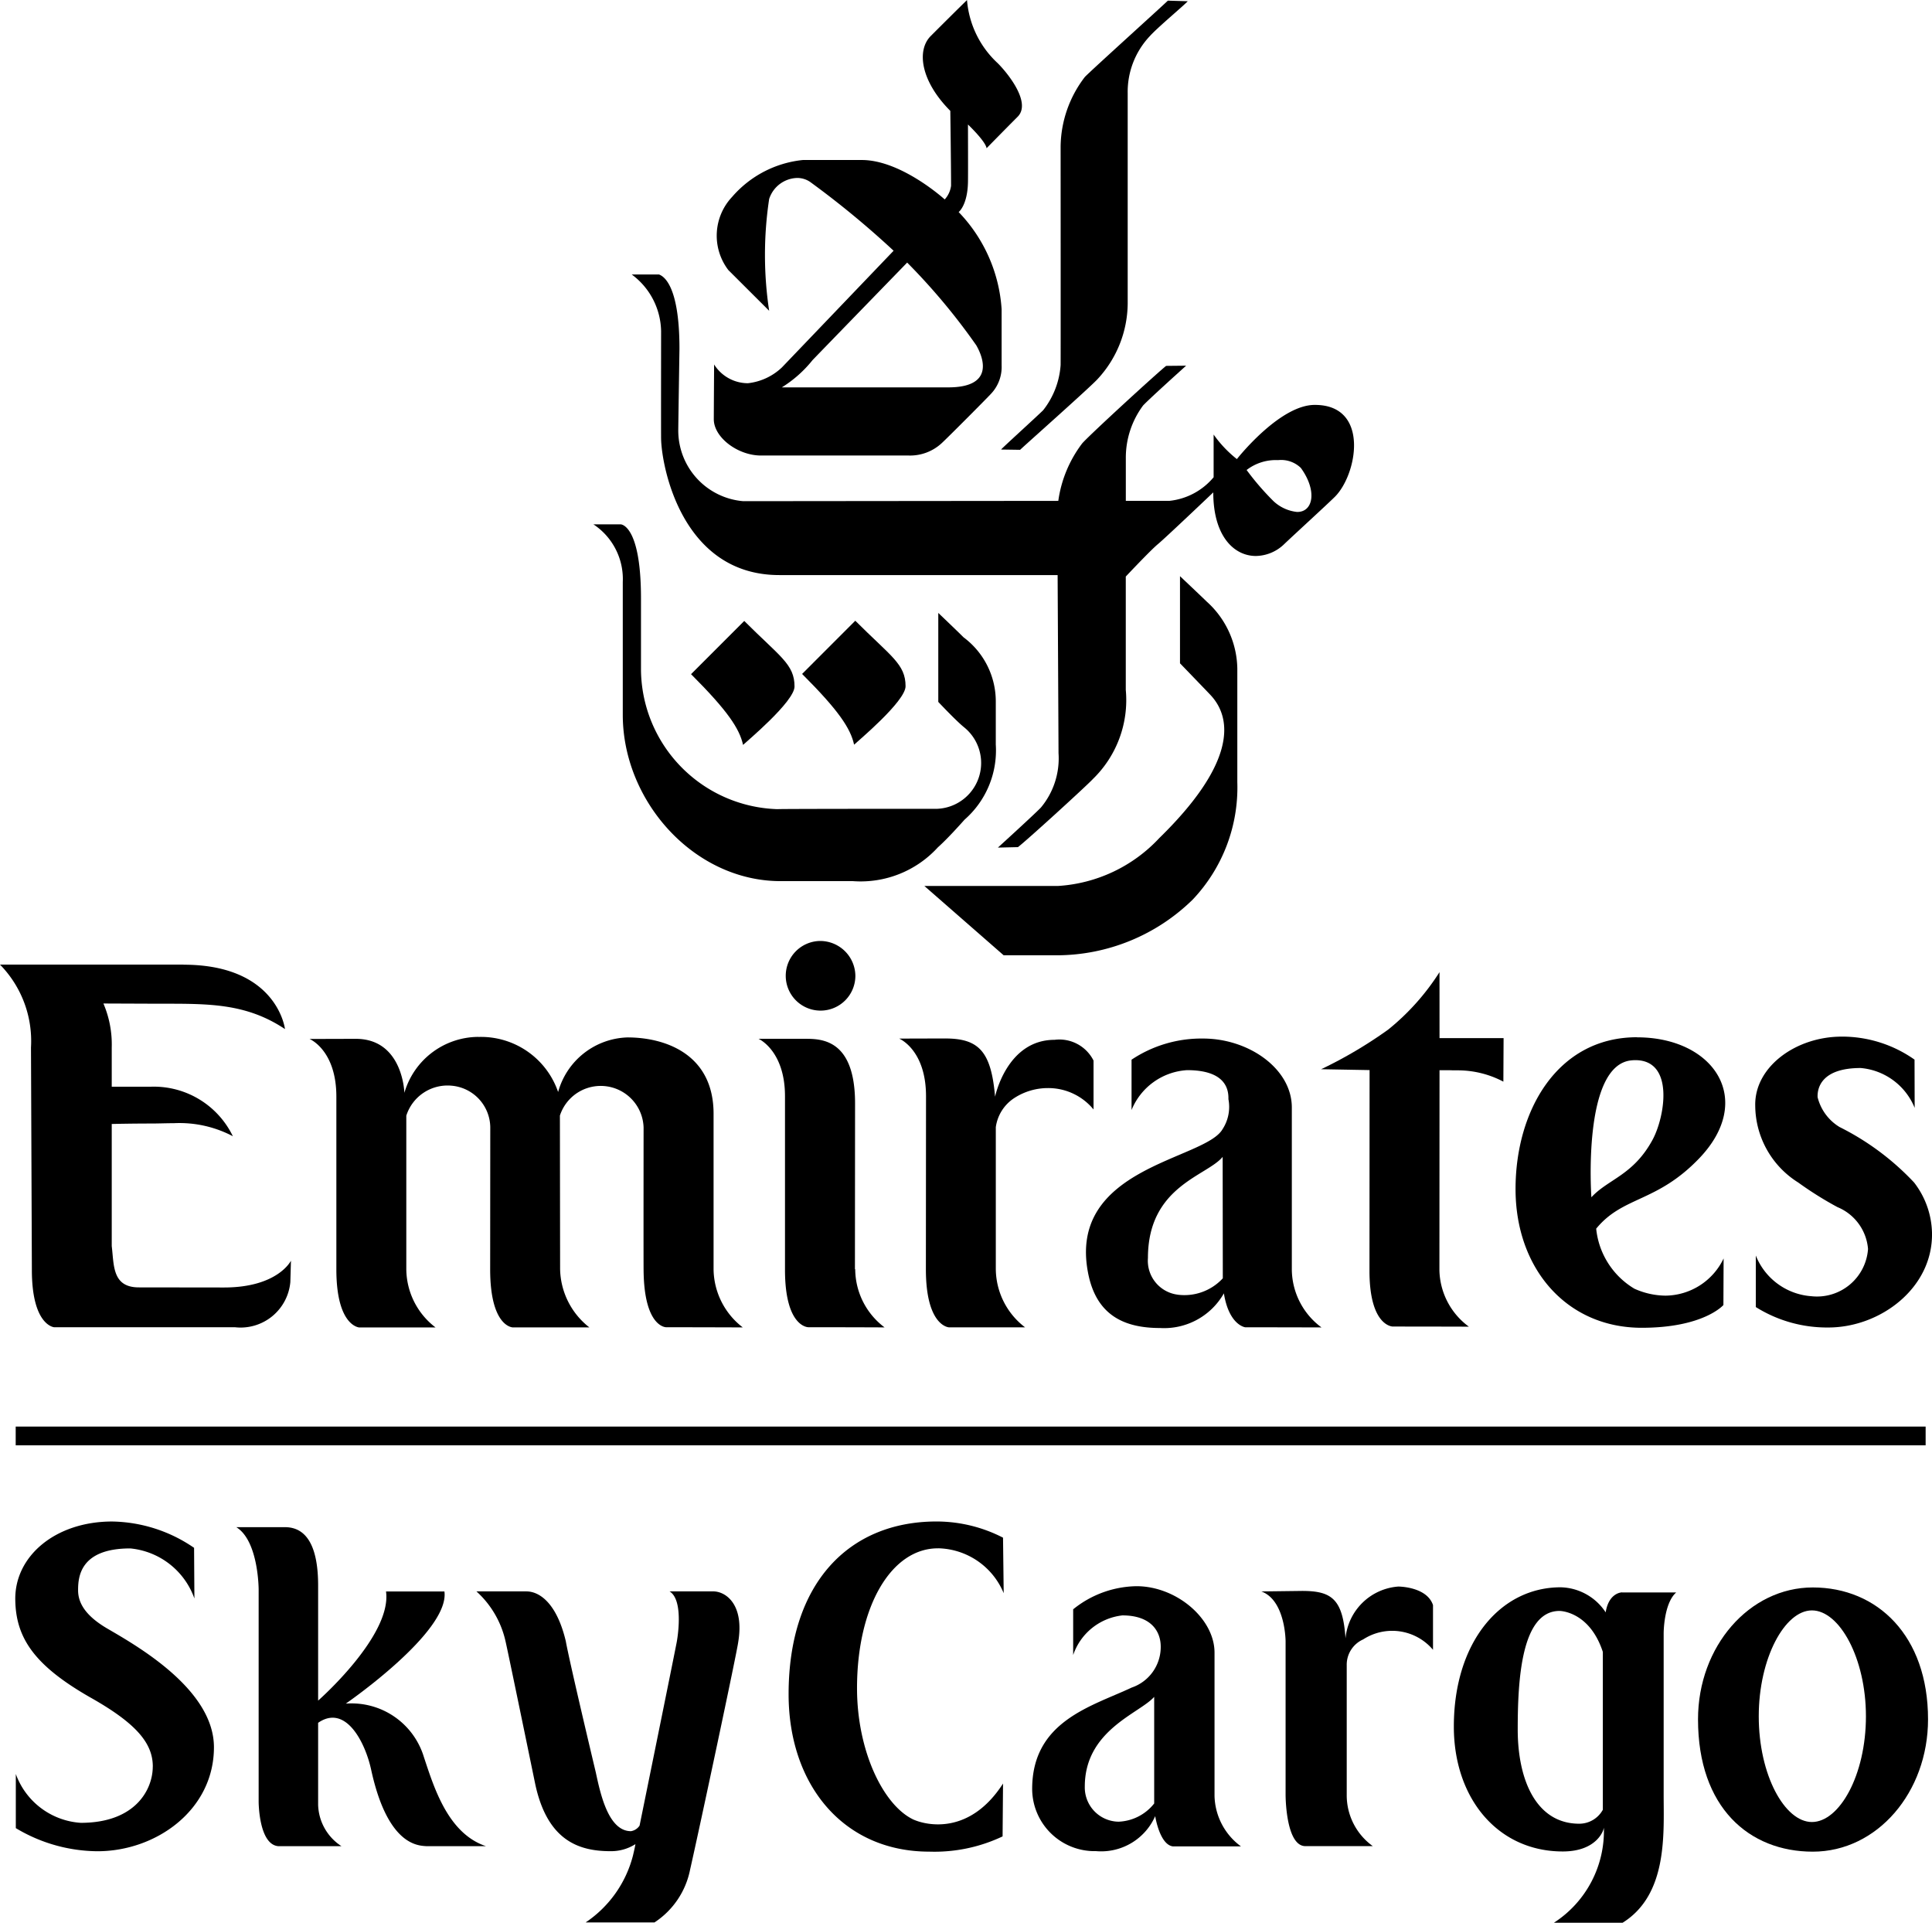 <svg id="Group_190" data-name="Group 190" xmlns="http://www.w3.org/2000/svg" width="87.731" height="87.307" viewBox="0 0 87.731 87.307">
  <g id="Group_189" data-name="Group 189" transform="translate(0 0)">
    <g id="Group_188" data-name="Group 188">
      <g id="Group_187" data-name="Group 187">
        <path id="Path_137" data-name="Path 137" d="M967.654,213.146c-.221.22-3.467,3.151-3.77,3.466a5.273,5.273,0,0,0-1.1,3.158c0,.384.006,9.593,0,9.922a3.729,3.729,0,0,1-.793,2.051c-.25.249-1.778,1.637-1.912,1.784l.866.013c.281-.27,3.224-2.877,3.531-3.226a5.1,5.1,0,0,0,1.354-3.42c0-.426,0-9.149,0-9.535a3.683,3.683,0,0,1,1.011-2.608c.353-.393,1.513-1.36,1.717-1.578Z" transform="translate(-914.622 -213.117)" fill="#000"/>
        <path id="Path_138" data-name="Path 138" d="M968.919,233.432v3.957s1.154,1.195,1.383,1.437c1.068,1.136,1.055,3.2-2.325,6.5a6.859,6.859,0,0,1-4.609,2.173h-6.056l3.6,3.147h2.412a8.837,8.837,0,0,0,6.172-2.529,7.4,7.4,0,0,0,2.026-5.328V237.63a4.176,4.176,0,0,0-1.392-3.045c-.165-.163-1.212-1.153-1.212-1.153" transform="translate(-915.336 -207.273)" fill="#000"/>
        <path id="Path_139" data-name="Path 139" d="M977.022,233.826a1.846,1.846,0,0,1-1.079-.49,12.118,12.118,0,0,1-1.222-1.416,2.176,2.176,0,0,1,1.432-.448,1.289,1.289,0,0,1,1.03.353c.746,1.025.572,2-.161,2m-28.978-10.781H946.8a3.263,3.263,0,0,1,1.333,2.573c0,.6-.006,4.5,0,4.887.028,1.305.967,6.187,5.366,6.187h12.64s.041,7.756.041,8.086a3.488,3.488,0,0,1-.8,2.469c-.326.338-1.953,1.818-1.953,1.818l.91-.021c.369-.275,3.149-2.81,3.411-3.1a4.991,4.991,0,0,0,1.486-4.039v-5.146s1.128-1.2,1.458-1.471,2.515-2.35,2.515-2.35c0,2,.951,2.887,1.933,2.887a1.885,1.885,0,0,0,1.3-.55c.461-.438,1.95-1.8,2.284-2.132,1.026-1.013,1.6-4.177-.9-4.177H977.8c-1.511.011-3.314,2.2-3.521,2.46a5.335,5.335,0,0,1-1.056-1.114v1.938a3.021,3.021,0,0,1-2.006,1.072h-1.981v-1.953a3.971,3.971,0,0,1,.786-2.379c.332-.348,1.815-1.681,1.953-1.805l-.908.009c-.352.27-3.419,3.079-3.809,3.515a5.577,5.577,0,0,0-1.088,2.614l-14.307.014a3.219,3.219,0,0,1-2.95-3.256c0-.187.054-3.668.054-3.668,0-2.992-.779-3.306-.923-3.367" transform="translate(-918.113 -210.581)" fill="#000"/>
        <path id="Path_140" data-name="Path 140" d="M955.489,235.082l-2.415,2.416c1.646,1.644,2.2,2.467,2.361,3.212.129-.129,2.337-1.964,2.337-2.654,0-1.009-.665-1.354-2.283-2.974" transform="translate(-916.651 -206.899)" fill="#000"/>
        <path id="Path_141" data-name="Path 141" d="M952.969,230.712a5.494,5.494,0,0,0,1.393-1.235c.138-.147,4.3-4.432,4.3-4.432A28.742,28.742,0,0,1,961.8,228.8c.367.639.774,1.911-1.274,1.911Zm8.413-17.589s-.441.426-1.649,1.634c-.648.648-.464,2.043.888,3.4,0,0,.034,2.482.034,3.4a1.132,1.132,0,0,1-.288.621s-1.966-1.79-3.763-1.79h-2.678a4.9,4.9,0,0,0-3.212,1.673,2.571,2.571,0,0,0-.172,3.324l1.853,1.848a17,17,0,0,1,0-5.075,1.375,1.375,0,0,1,1.274-.955,1.04,1.04,0,0,1,.584.178,41.02,41.02,0,0,1,3.793,3.126s-4.882,5.1-5.074,5.3a2.665,2.665,0,0,1-1.538.715H951.4a1.814,1.814,0,0,1-1.505-.852s-.014,2.281-.014,2.487c0,.824,1.087,1.648,2.143,1.648h6.708a2.115,2.115,0,0,0,1.485-.549c.274-.249,2.075-2.06,2.253-2.255a1.767,1.767,0,0,0,.481-1.29c0-.239,0-1.345,0-2.548A7.01,7.01,0,0,0,961,222.751s.4-.3.423-1.354c.008-.289,0-2.621,0-2.621s.8.76.845,1.077c0,0,.858-.877,1.411-1.43.626-.627-.417-1.941-.9-2.426a4.375,4.375,0,0,1-1.4-2.874" transform="translate(-917.468 -213.123)" fill="#000"/>
        <path id="Path_142" data-name="Path 142" d="M946.844,231.613H945.6a2.974,2.974,0,0,1,1.333,2.621v6.027c0,3.925,3.236,7.551,7.167,7.551h3.284a4.745,4.745,0,0,0,3.857-1.534c.437-.389,1.005-1.026,1.212-1.257a4.177,4.177,0,0,0,1.418-3.412v-1.975a3.627,3.627,0,0,0-1.464-2.892c-.306-.307-1.147-1.107-1.147-1.107v4.04s.828.882,1.192,1.168a2.083,2.083,0,0,1-1.235,3.685c-.314,0-6.771,0-7.21.014h-.108a6.392,6.392,0,0,1-6.139-6.288V234.98c0-3.367-.922-3.367-.922-3.367" transform="translate(-918.653 -207.806)" fill="#000"/>
        <path id="Path_143" data-name="Path 143" d="M951.56,235.09l-2.416,2.416c1.646,1.646,2.2,2.467,2.362,3.212.13-.129,2.337-1.965,2.337-2.653,0-1.011-.663-1.354-2.283-2.975" transform="translate(-917.764 -206.897)" fill="#000"/>
        <path id="Path_144" data-name="Path 144" d="M933.022,247.134h-8.334a4.958,4.958,0,0,1,1.407,3.76l.04,10.1c0,2.535,1.014,2.605,1.014,2.605h8.213a2.268,2.268,0,0,0,2.51-2.053l.028-.969s-.592,1.217-3.043,1.217l-3.863-.005c-1.22,0-1.125-1.013-1.232-1.876v-5.543s.846-.021,1.8-.021c.322,0,.667-.015,1.03-.015a5.2,5.2,0,0,1,2.67.592,3.987,3.987,0,0,0-3.7-2.249h-1.8V250.9a4.723,4.723,0,0,0-.378-2l2.553.01c2.208,0,3.916-.033,5.692,1.151,0,0-.34-2.923-4.607-2.923" transform="translate(-924.688 -203.338)" fill="#000"/>
        <path id="Path_145" data-name="Path 145" d="M943.242,249.723a3.514,3.514,0,0,0-3.344,2.54s-.062-2.452-2.206-2.452l-2.1.006s1.217.5,1.217,2.618l0,7.845c0,2.59,1.044,2.636,1.044,2.636h3.461a3.357,3.357,0,0,1-1.329-2.657V253.3a1.966,1.966,0,0,1,2.058-1.361,1.92,1.92,0,0,1,1.755,1.873l-.005,6.465c0,2.628,1.03,2.636,1.03,2.636h3.475a3.434,3.434,0,0,1-1.329-2.657l-.009-6.96a1.948,1.948,0,0,1,3.8.539s-.006,5.9,0,6.45c.015,2.6.994,2.621,1.03,2.621,1.809,0,3.475.008,3.475.008a3.374,3.374,0,0,1-1.327-2.633v-7.066c0-2.741-2.239-3.468-3.908-3.468a3.374,3.374,0,0,0-3.151,2.479,3.7,3.7,0,0,0-3.627-2.5" transform="translate(-921.535 -202.645)" fill="#000"/>
        <path id="Path_146" data-name="Path 146" d="M953.626,249.792h-2.1s1.2.531,1.2,2.607l0,7.868v.011c0,2.594,1.036,2.609,1.062,2.609,1.809,0,3.46.008,3.46.008a3.324,3.324,0,0,1-1.333-2.637l-.013-.011.006-7.52c0-2.935-1.54-2.935-2.281-2.935" transform="translate(-917.08 -202.627)" fill="#000"/>
        <path id="Path_147" data-name="Path 147" d="M958.574,249.779l-2.1.006s1.219.5,1.219,2.617l-.006,7.857c0,2.592,1.046,2.636,1.046,2.636h3.458a3.359,3.359,0,0,1-1.329-2.658l0-6.431a1.883,1.883,0,0,1,.849-1.328,2.8,2.8,0,0,1,1.515-.446,2.661,2.661,0,0,1,2.074.971v-2.219a1.736,1.736,0,0,0-1.771-.943c-2.173,0-2.7,2.583-2.7,2.583-.177-2.04-.724-2.644-2.258-2.644" transform="translate(-915.643 -202.63)" fill="#000"/>
        <path id="Path_148" data-name="Path 148" d="M976.773,247.405a10.768,10.768,0,0,1-2.329,2.607,20,20,0,0,1-3.046,1.8l2.2.039-.005,9.115c0,2.529,1.058,2.529,1.058,2.529,1.9,0,3.456.006,3.456.006a3.262,3.262,0,0,1-1.338-2.556l.005-9.088c.913,0,.284.006.854.006a4.43,4.43,0,0,1,2.045.513l.01-1.977h-2.909Z" transform="translate(-911.406 -203.266)" fill="#000"/>
        <path id="Path_149" data-name="Path 149" d="M981.53,257s-.433-6.048,1.842-6.217q.077-.008.151-.008c1.788,0,1.345,2.583.784,3.617-.876,1.613-2.015,1.781-2.776,2.608m2.074-7.265h-.035c-3.584.018-5.484,3.327-5.484,6.891,0,3.626,2.329,6.3,5.729,6.3,2.821,0,3.71-1.033,3.71-1.033l.009-2.114a2.957,2.957,0,0,1-2.632,1.688,3.512,3.512,0,0,1-1.417-.314,3.591,3.591,0,0,1-1.737-2.727c1.221-1.489,2.745-1.171,4.685-3.2,2.544-2.661.663-5.487-2.827-5.487" transform="translate(-909.266 -202.641)" fill="#000"/>
        <path id="Path_150" data-name="Path 150" d="M954.069,246.432a1.581,1.581,0,1,0,1.613,1.582,1.6,1.6,0,0,0-1.613-1.582" transform="translate(-916.84 -203.709)" fill="#000"/>
        <path id="Path_151" data-name="Path 151" d="M967.223,261.411a1.552,1.552,0,0,1-1.353-1.663c0-3.27,2.678-3.721,3.393-4.594l.007,5.514a2.373,2.373,0,0,1-2.048.744m1.154-11.63a5.711,5.711,0,0,0-3.25.96v2.285a2.912,2.912,0,0,1,2.52-1.81c1.759,0,1.891.877,1.879,1.317a1.851,1.851,0,0,1-.264,1.359c-.8,1.41-7.065,1.708-6.105,6.553.379,1.92,1.659,2.479,3.269,2.479a3.122,3.122,0,0,0,2.894-1.574c.235,1.457.972,1.541.972,1.541,1.809,0,3.46.006,3.46.006a3.3,3.3,0,0,1-1.347-2.623v-7.362c0-1.76-1.954-3.131-4.029-3.131" transform="translate(-913.743 -202.629)" fill="#000"/>
        <path id="Path_152" data-name="Path 152" d="M990.674,249.714c-2.075,0-3.96,1.369-3.924,3.131a4.147,4.147,0,0,0,1.95,3.491,16.063,16.063,0,0,0,1.785,1.119,2.252,2.252,0,0,1,1.387,1.9A2.323,2.323,0,0,1,989.3,261.5a2.94,2.94,0,0,1-2.524-1.848v2.34a6.085,6.085,0,0,0,3.294.928c2.367,0,4.76-1.8,4.707-4.305a3.877,3.877,0,0,0-.813-2.278,11.96,11.96,0,0,0-3.387-2.52,2.2,2.2,0,0,1-.995-1.354c-.018-.438.195-1.324,1.958-1.324a2.918,2.918,0,0,1,2.45,1.81l-.006-2.191a5.715,5.715,0,0,0-3.31-1.045" transform="translate(-907.046 -202.648)" fill="#000"/>
        <rect id="Rectangle_593" data-name="Rectangle 593" width="86.729" height="0.85" transform="translate(0.713 64.771)" fill="#000"/>
        <path id="Path_153" data-name="Path 153" d="M948.733,280.737a2.059,2.059,0,0,1-1.137.319c-1.445,0-2.86-.492-3.409-3.035-1.334-6.475-1.35-6.489-1.35-6.489a4.323,4.323,0,0,0-1.322-2.271h2.266c.592,0,1.381.524,1.794,2.271,0,0,.064.494,1.362,5.957.206.957.567,2.659,1.594,2.659a.579.579,0,0,0,.392-.253c1.69-8.3,1.69-8.35,1.69-8.35s.352-1.874-.33-2.285h1.979c.584,0,1.425.6,1.139,2.309-.06.476-1.726,8.308-2.185,10.328a3.728,3.728,0,0,1-1.615,2.393h-3.126a5.221,5.221,0,0,0,2.146-3.028s.093-.384.113-.526" transform="translate(-919.88 -197.007)" fill="#000"/>
        <path id="Path_154" data-name="Path 154" d="M977.083,269.922v2.036a2.423,2.423,0,0,0-3.171-.472,1.257,1.257,0,0,0-.747,1.172v5.88a2.842,2.842,0,0,0,1.185,2.334h-3.061c-.9,0-.9-2.318-.9-2.318v-6.978s0-1.862-1.1-2.268l1.849-.023c1.342,0,1.85.364,1.972,2.153a2.6,2.6,0,0,1,2.4-2.352s1.286,0,1.57.834" transform="translate(-912.011 -197.052)" fill="#000"/>
        <path id="Path_155" data-name="Path 155" d="M989.854,279.769c1.25,0,2.453-2.129,2.453-4.8,0-2.638-1.2-4.808-2.453-4.808-1.232,0-2.414,2.17-2.414,4.808,0,2.673,1.182,4.8,2.414,4.8m.04-10.65c2.928,0,5.233,2.187,5.233,5.987,0,3.309-2.305,6.009-5.233,6.009-2.883,0-5.212-1.994-5.212-6.009,0-3.309,2.329-5.987,5.212-5.987" transform="translate(-907.576 -197.044)" fill="#000"/>
        <path id="Path_156" data-name="Path 156" d="M938.2,274.952a3.429,3.429,0,0,1,3.55,2.433c.462,1.391,1.094,3.461,2.814,4.038h-2.718c-.374-.028-1.741-.046-2.487-3.442-.264-1.254-1.158-3.029-2.414-2.158v3.726a2.313,2.313,0,0,0,1.059,1.874h-2.879c-.881-.09-.881-2.02-.881-2.02V269.77s0-2.207-1.015-2.83h2.21c1.008,0,1.506.917,1.506,2.648v5.227s3.362-2.95,3.083-4.956h2.652c.25,1.839-4.479,5.093-4.479,5.093" transform="translate(-922.499 -197.602)" fill="#000"/>
        <path id="Path_157" data-name="Path 157" d="M931.486,277.864c0-1.045-.717-1.947-2.845-3.144-2.5-1.431-3.373-2.668-3.4-4.419-.039-1.985,1.815-3.565,4.4-3.565a6.74,6.74,0,0,1,3.719,1.195l.015,2.3a3.436,3.436,0,0,0-2.912-2.273c-2.293,0-2.37,1.309-2.37,1.9,0,.567.324,1.139,1.28,1.711,1.291.756,4.889,2.751,4.889,5.416,0,2.854-2.629,4.722-5.29,4.722a7.292,7.292,0,0,1-3.707-1.05V278.2a3.369,3.369,0,0,0,2.95,2.217c2.509,0,3.269-1.54,3.269-2.549" transform="translate(-924.547 -197.655)" fill="#000"/>
        <path id="Path_158" data-name="Path 158" d="M981.55,279.846a1.221,1.221,0,0,0,1.072-.634v-7.166c-.611-1.861-1.965-1.861-1.965-1.861-1.747,0-1.9,3.171-1.9,5.382,0,2.324.857,4.279,2.794,4.279m1.942-10.5h2.46c-.569.5-.569,1.85-.569,1.85v7.346c0,1.758.19,4.521-1.864,5.8H980.4a4.959,4.959,0,0,0,2.269-4.325c0,.122-.317,1.089-1.866,1.089-2.943,0-4.947-2.4-4.947-5.669,0-3.837,2.117-6.325,4.849-6.325a2.511,2.511,0,0,1,2.046,1.138c.142-.908.744-.908.744-.908" transform="translate(-909.838 -197.044)" fill="#000"/>
        <path id="Path_159" data-name="Path 159" d="M970.65,280.887a2.925,2.925,0,0,1-1.2-2.29v-6.507c0-1.544-1.732-3.016-3.545-3.016a4.68,4.68,0,0,0-2.874,1.049V272.2a2.672,2.672,0,0,1,2.236-1.8c1.3,0,1.74.722,1.74,1.418a1.947,1.947,0,0,1-1.317,1.858c-1.825.858-4.521,1.524-4.521,4.607a2.835,2.835,0,0,0,2.9,2.82,2.683,2.683,0,0,0,2.687-1.589s.2,1.3.807,1.374Zm-3.94-1.948a2.166,2.166,0,0,1-1.617.827,1.555,1.555,0,0,1-1.534-1.593c0-2.569,2.494-3.325,3.151-4.075Z" transform="translate(-914.299 -197.056)" fill="#000"/>
        <path id="Path_160" data-name="Path 160" d="M959.353,267.953c-2.114-.016-3.688,2.607-3.688,6.352,0,2.844,1.188,5.305,2.552,5.958.613.276,2.57.711,4.078-1.631l-.02,2.4a7.221,7.221,0,0,1-3.329.692c-3.912,0-6.388-3.043-6.388-7.147,0-5.061,2.752-7.843,6.717-7.843a6.6,6.6,0,0,1,3.02.735l.03,2.52a3.3,3.3,0,0,0-2.971-2.038" transform="translate(-916.748 -197.654)" fill="#000"/>
      </g>
    </g>
  </g>
</svg>
